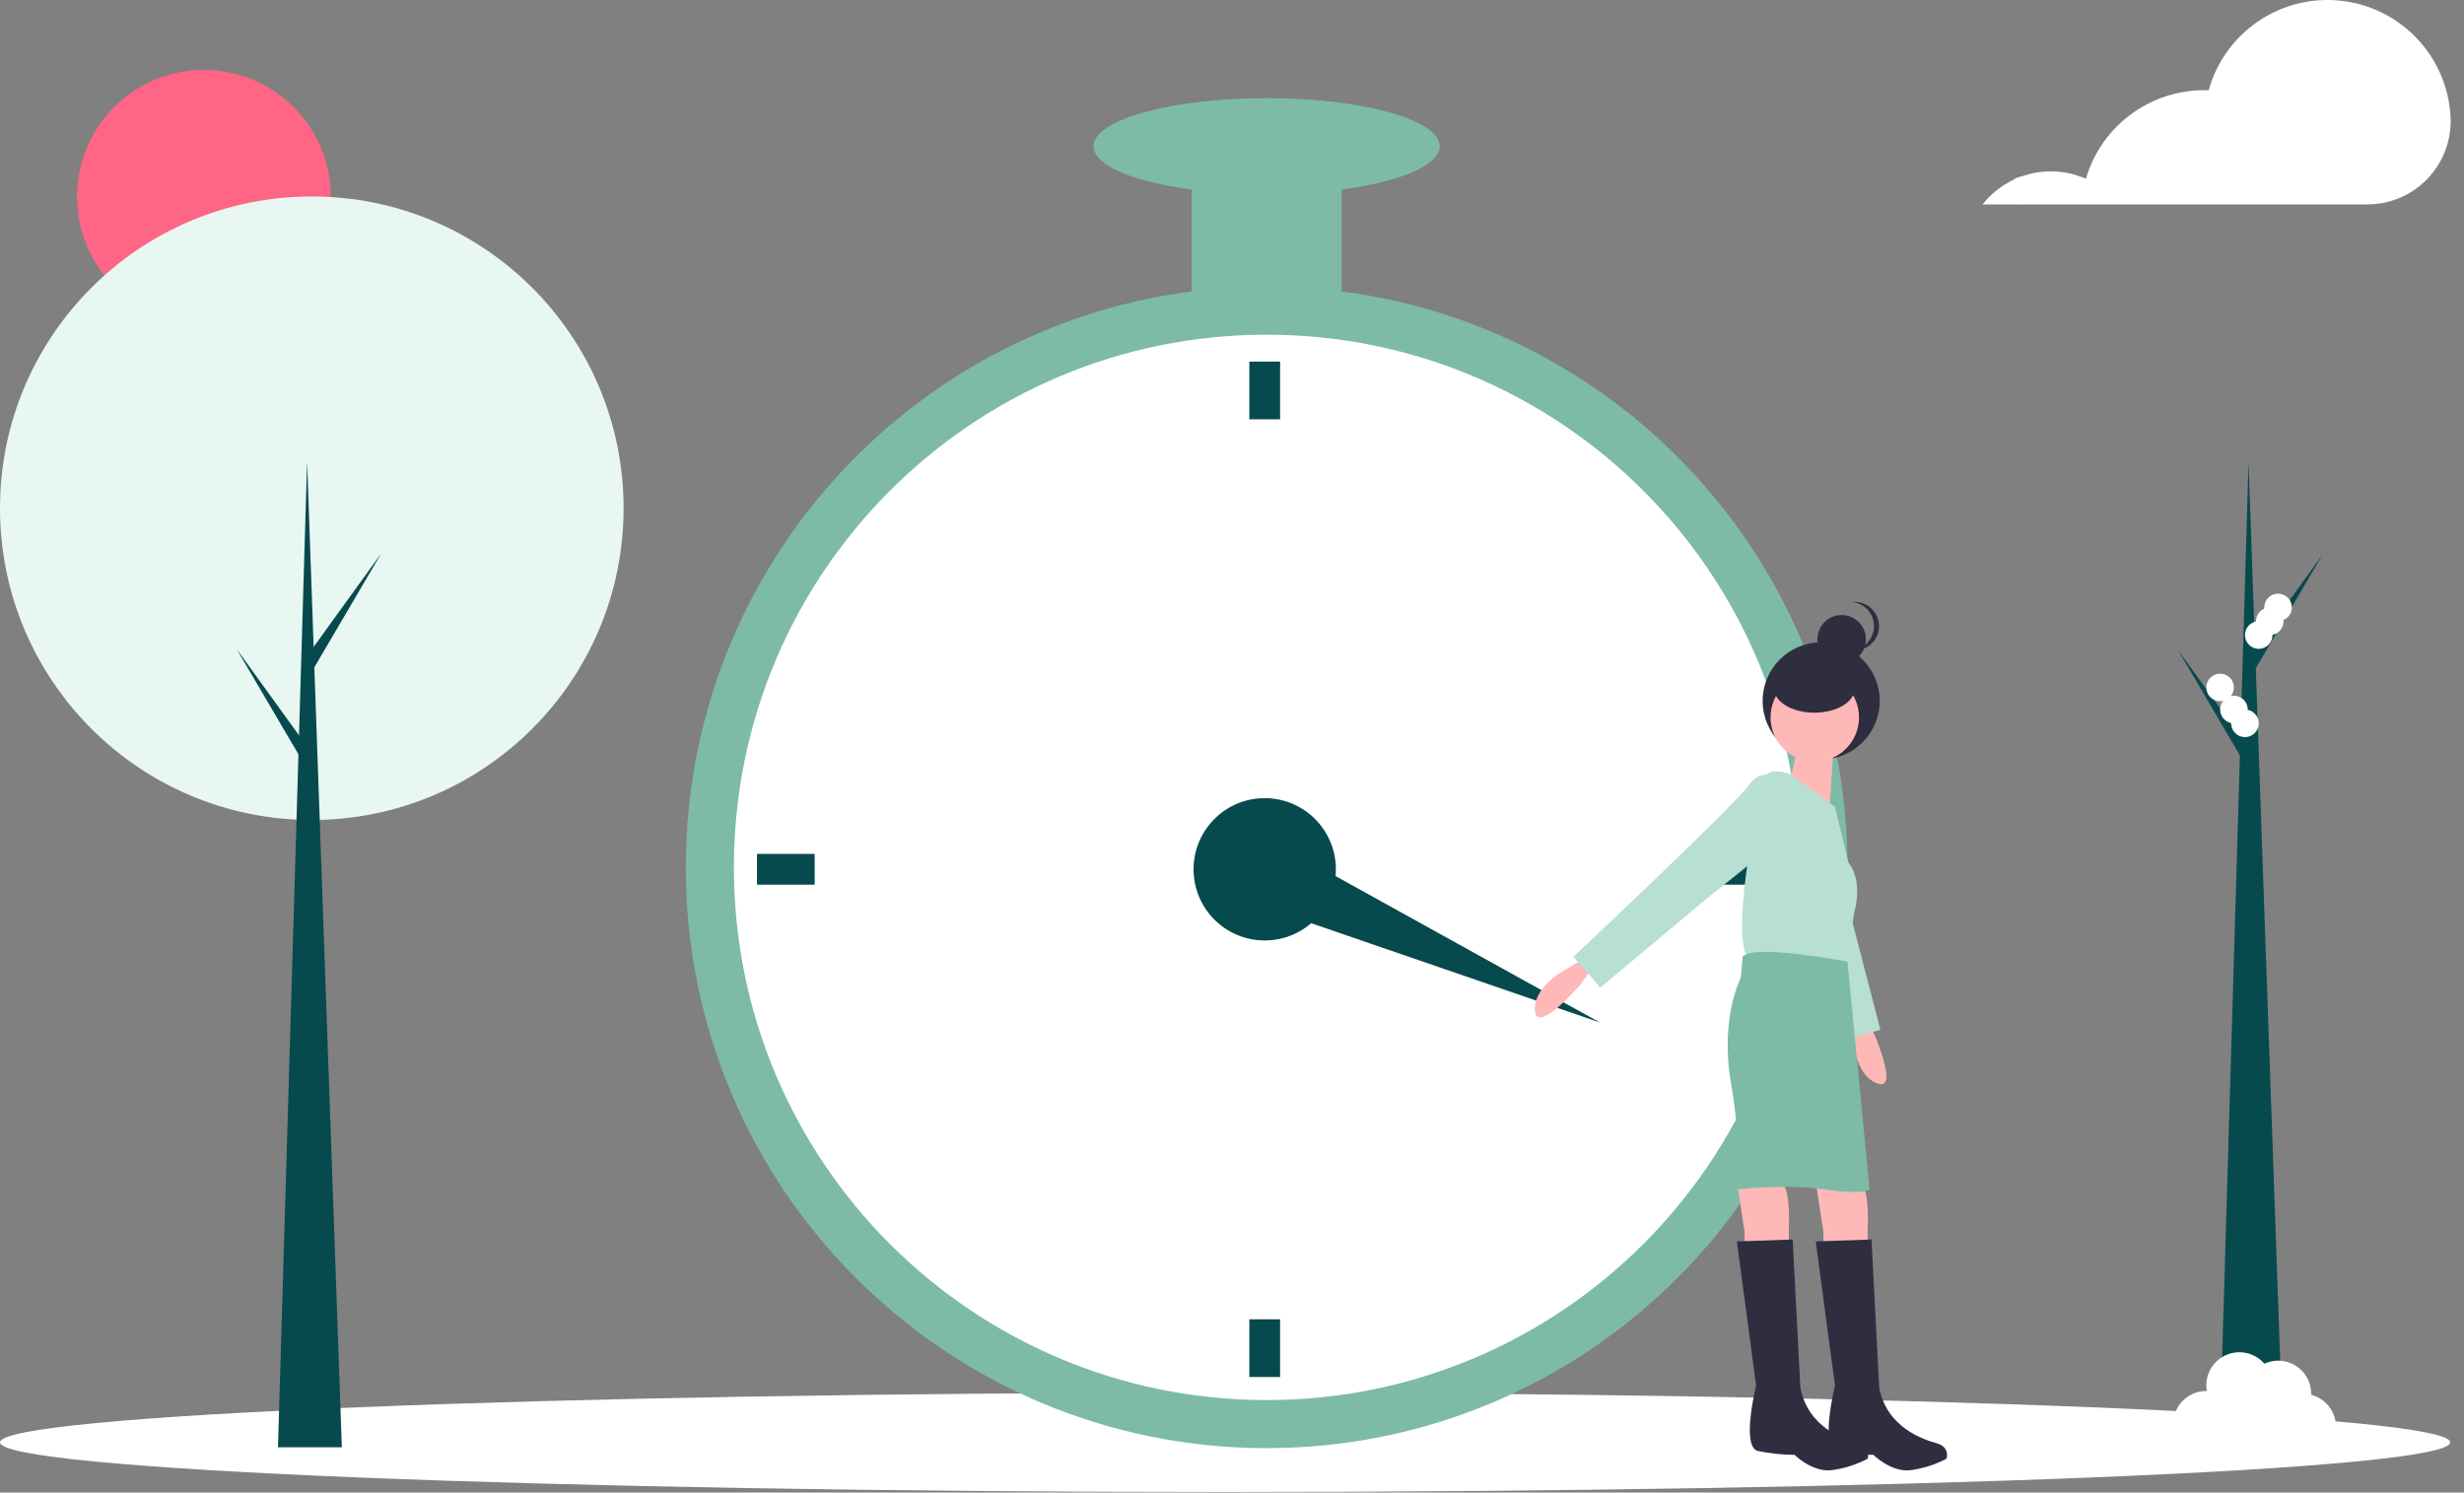 <svg width="893" height="541" viewBox="0 0 893 541" fill="none" xmlns="http://www.w3.org/2000/svg">
    <rect x="0" y="0" width="893" height="541" fill="#808080" stroke="none"/>
    <g id="weatherGirl" clip-path="url(#clip0)">
        <path id="Vector" d="M73.896 117.33C99.301 117.33 119.896 96.735 119.896 71.33C119.896 45.925 99.301 25.33 73.896 25.33C48.491 25.33 27.896 45.925 27.896 71.33C27.896 96.735 48.491 117.33 73.896 117.33Z" fill="#FF6584" />
        <path id="Vector_2" d="M444.003 540.802C689.219 540.802 888.006 532.743 888.006 522.802C888.006 512.861 689.219 504.802 444.003 504.802C198.787 504.802 0 512.861 0 522.802C0 532.743 198.787 540.802 444.003 540.802Z" fill="white" />
        <path id="Vector_3" d="M113 297.219C175.408 297.219 226 246.628 226 184.219C226 121.811 175.408 71.219 113 71.219C50.592 71.219 0 121.811 0 184.219C0 246.628 50.592 297.219 113 297.219Z" fill="rgb(232, 247, 242)" />
        <path id="Vector_4" d="M123.892 524.581H100.747L111.298 167.201L123.892 524.581Z" fill="#074A4E" />
        <path id="Vector_5" d="M113.34 234.933L138.187 200.557L113 243.442L110.277 238.677L113.34 234.933Z" fill="#074A4E" />
        <path id="Vector_6" d="M110.617 269.65L85.771 235.274L110.958 278.159L113.681 273.394L110.617 269.65Z" fill="#074A4E" />
        <path id="Vector_7" d="M827.505 524.957H804.361L814.912 167.577L827.505 524.957Z" fill="#074A4E" />
        <path id="Vector_8" d="M816.954 235.309L841.801 200.933L816.614 243.818L813.891 239.053L816.954 235.309Z" fill="#074A4E" />
        <path id="Vector_9" d="M814.231 270.026L789.385 235.65L814.572 278.535L817.295 273.77L814.231 270.026Z" fill="#074A4E" />
        <path id="Vector_10" d="M459.056 524.897C575.313 524.897 669.559 430.651 669.559 314.393C669.559 198.135 575.313 103.89 459.056 103.89C342.798 103.89 248.552 198.135 248.552 314.393C248.552 430.651 342.798 524.897 459.056 524.897Z" fill="#7DBBA6" />
        <g id="clockHand">
            <path id="Vector_11" d="M459.056 507.471C565.689 507.471 652.133 421.027 652.133 314.393C652.133 207.759 565.689 121.315 459.056 121.315C352.422 121.315 265.978 207.759 265.978 314.393C265.978 421.027 352.422 507.471 459.056 507.471Z" fill="white" />
            <path id="Vector_12" d="M458.359 340.88C472.602 340.88 484.149 329.334 484.149 315.09C484.149 300.847 472.602 289.3 458.359 289.3C444.115 289.3 432.568 300.847 432.568 315.09C432.568 329.334 444.115 340.88 458.359 340.88Z" fill="#074A4E" />
            <path id="clockHand_2" d="M450.924 326.286L460.455 304.493L579.88 370.635L450.924 326.286Z" fill="#074A4E" />
        </g>
        <path id="Vector_13" d="M463.935 131.074H452.782V151.985H463.935V131.074Z" fill="#074A4E" />
        <path id="Vector_14" d="M463.935 478.196H452.782V499.107H463.935V478.196Z" fill="#074A4E" />
        <path id="Vector_15" d="M295.253 320.667V309.514H274.342V320.667H295.253Z" fill="#074A4E" />
        <path id="Vector_16" d="M642.375 320.667V309.514H621.464V320.667H642.375Z" fill="#074A4E" />
        <path id="Vector_17" d="M486.24 53.006H431.871V115.739H486.24V53.006Z" fill="#7DBBA6" />
        <path id="Vector_18" d="M459.056 70.432C493.702 70.432 521.788 62.63 521.788 53.006C521.788 43.382 493.702 35.581 459.056 35.581C424.409 35.581 396.323 43.382 396.323 53.006C396.323 62.63 424.409 70.432 459.056 70.432Z" fill="#7DBBA6" />
        <path id="Vector_19" d="M576.505 351.684L573.02 356.564C573.02 356.564 556.989 375.383 556.291 366.322C555.594 357.261 568.141 350.987 568.141 350.987L575.111 346.805L576.505 351.684Z" fill="#FFB8B8" />
        <path id="Vector_20" d="M675.725 368.146L678.643 373.384C678.643 373.384 688.791 395.928 680.303 392.68C671.815 389.432 671.515 375.408 671.515 375.408L670.718 367.318L675.725 368.146Z" fill="#FFB8B8" />
        <path id="Vector_21" d="M660.034 275.267C671.755 275.267 681.258 265.764 681.258 254.042C681.258 242.321 671.755 232.818 660.034 232.818C648.312 232.818 638.809 242.321 638.809 254.042C638.809 265.764 648.312 275.267 660.034 275.267Z" fill="#2F2E41" />
        <path id="Vector_22" d="M658.058 428.358L660.846 446.481V452.057H676.878V445.087C676.878 445.087 677.575 432.54 674.787 429.055C671.999 425.57 658.058 428.358 658.058 428.358Z" fill="#FFB8B8" />
        <path id="Vector_23" d="M629.48 428.358L632.268 446.481V452.057H648.3V445.087C648.3 445.087 648.997 432.54 646.209 429.055C643.421 425.57 629.48 428.358 629.48 428.358Z" fill="#FFB8B8" />
        <path id="Vector_24" d="M640.268 282.785C640.268 282.785 634.102 286.035 638.314 293.428C642.525 300.82 667.236 377.304 667.236 377.304L681.492 373.257L668.92 324.887L661.721 294.485L640.268 282.785Z" fill="#B7E0D2" />
        <path id="Vector_25" d="M657.71 276.057C666.564 276.057 673.741 268.879 673.741 260.025C673.741 251.171 666.564 243.993 657.71 243.993C648.856 243.993 641.678 251.171 641.678 260.025C641.678 268.879 648.856 276.057 657.71 276.057Z" fill="#FFB8B8" />
        <path id="Vector_26" d="M665.029 262.464L662.937 295.225L648.3 284.769C648.3 284.769 653.179 265.252 651.785 263.858L665.029 262.464Z" fill="#FFB8B8" />
        <path id="Vector_27" d="M665.029 292.437L649.259 280.76C649.259 280.76 642.026 277.799 639.935 281.284C637.844 284.769 627.389 336.35 632.965 346.108C632.965 346.108 662.937 352.382 669.211 348.896L671.999 330.774C671.999 330.774 675.484 319.621 669.908 312.651L665.029 292.437Z" fill="#B7E0D2" />
        <path id="Vector_28" d="M644.118 281.981C644.118 281.981 638.541 277.799 633.662 284.769C628.783 291.74 570.232 346.805 570.232 346.805L579.991 357.958L618.327 325.894L642.723 306.377L644.118 281.981Z" fill="#B7E0D2" />
        <path id="Vector_29" d="M669.559 348.548C669.559 348.548 635.056 341.926 631.571 346.805L630.874 354.473C630.874 354.473 623.207 369.11 627.389 392.809C631.571 416.508 628.783 431.146 628.783 431.146C628.783 431.146 647.603 429.055 661.543 431.146C675.484 433.237 677.575 431.146 677.575 431.146L669.559 348.548Z" fill="#7DBBA6" />
        <path id="Vector_30" d="M678.272 449.269L658.058 449.966L665.029 502.243C665.029 502.243 659.452 524.548 665.725 525.942C670.086 526.823 674.521 527.289 678.969 527.336C678.969 527.336 685.242 533.61 692.213 532.913C696.842 532.321 701.327 530.905 705.456 528.73C705.456 528.73 706.85 524.548 701.971 523.154C697.092 521.76 683.848 517.578 681.06 502.94L678.272 449.269Z" fill="#2F2E41" />
        <path id="Vector_31" d="M649.694 449.269L629.48 449.966L636.45 502.243C636.45 502.243 630.874 524.548 637.147 525.942C641.508 526.823 645.942 527.289 650.391 527.336C650.391 527.336 656.664 533.61 663.634 532.913C668.263 532.321 672.749 530.905 676.878 528.73C676.878 528.73 678.272 524.548 673.393 523.154C668.514 521.76 655.27 517.578 652.482 502.94L649.694 449.269Z" fill="#2F2E41" />
        <path id="Vector_32" d="M667.458 240.487C672.308 240.487 676.24 236.554 676.24 231.704C676.24 226.854 672.308 222.922 667.458 222.922C662.608 222.922 658.676 226.854 658.676 231.704C658.676 236.554 662.608 240.487 667.458 240.487Z" fill="#2F2E41" />
        <path id="Vector_33" d="M679.168 226.947C679.168 224.776 678.364 222.682 676.911 221.069C675.458 219.456 673.459 218.438 671.3 218.212C671.604 218.18 671.91 218.165 672.215 218.164C674.544 218.164 676.778 219.09 678.425 220.737C680.072 222.384 680.998 224.618 680.998 226.947C680.998 229.276 680.072 231.51 678.425 233.157C676.778 234.804 674.544 235.729 672.215 235.729C671.91 235.729 671.604 235.713 671.3 235.682C673.459 235.455 675.458 234.438 676.911 232.825C678.364 231.212 679.168 229.118 679.168 226.947Z" fill="#2F2E41" />
        <path id="Vector_34" d="M657.565 258.325C665.649 258.325 672.202 254.393 672.202 249.542C672.202 244.692 665.649 240.76 657.565 240.76C649.48 240.76 642.927 244.692 642.927 249.542C642.927 254.393 649.48 258.325 657.565 258.325Z" fill="#2F2E41" />
        <path id="Vector_35" d="M888.12 42.151C887.522 31.58 883.189 21.565 875.894 13.891C868.598 6.217 858.815 1.384 848.288 0.253C837.76 -0.878 827.173 1.766 818.414 7.715C809.655 13.663 803.293 22.529 800.463 32.732C799.922 32.712 799.381 32.691 798.835 32.691C789.183 32.692 779.791 35.819 772.063 41.604C764.336 47.388 758.69 55.519 755.969 64.779C749.573 61.969 742.425 61.359 735.645 63.046C728.866 64.732 722.837 68.619 718.503 74.099H857.865C861.931 74.11 865.957 73.301 869.703 71.72C873.448 70.139 876.837 67.818 879.664 64.897C882.492 61.976 884.701 58.514 886.159 54.719C887.618 50.924 888.295 46.873 888.151 42.81C888.142 42.591 888.132 42.371 888.12 42.151Z" fill="white" />
        <path id="snow5" d="M859 64C865.627 64 871 58.627 871 52C871 45.373 865.627 40 859 40C852.373 40 847 45.373 847 52C847 58.627 852.373 64 859 64Z" fill="white" />
        <path id="snow4" d="M786.992 63.984C792.51 63.984 796.984 59.51 796.984 53.992C796.984 48.474 792.51 44 786.992 44C781.473 44 777 48.474 777 53.992C777 59.51 781.473 63.984 786.992 63.984Z" fill="white" />
        <path id="snow3" d="M835 53C841.627 53 847 47.627 847 41C847 34.373 841.627 29 835 29C828.373 29 823 34.373 823 41C823 47.627 828.373 53 835 53Z" fill="white" />
        <path id="snow2" d="M782 64C788.627 64 794 58.627 794 52C794 45.373 788.627 40 782 40C775.373 40 770 45.373 770 52C770 58.627 775.373 64 782 64Z" fill="white" />
        <path id="snow1" d="M854 37C860.627 37 866 31.627 866 25C866 18.373 860.627 13 854 13C847.373 13 842 18.373 842 25C842 31.627 847.373 37 854 37Z" fill="white" />
        <path id="Vector_36" d="M837.594 505.566C837.598 505.436 837.614 505.309 837.614 505.178C837.617 503.167 837.114 501.188 836.151 499.423C835.188 497.658 833.797 496.163 832.105 495.077C830.413 493.99 828.474 493.348 826.468 493.207C824.463 493.067 822.454 493.433 820.627 494.273C818.912 492.294 816.596 490.932 814.033 490.396C811.471 489.86 808.803 490.179 806.439 491.304C804.075 492.429 802.145 494.298 800.945 496.625C799.745 498.952 799.341 501.609 799.795 504.187C799.734 504.186 799.675 504.178 799.614 504.178C797.704 504.175 795.82 504.628 794.12 505.5C792.42 506.371 790.953 507.636 789.84 509.189C788.728 510.742 788.002 512.538 787.723 514.428C787.445 516.318 787.621 518.247 788.239 520.055C788.856 521.863 789.896 523.497 791.272 524.822C792.648 526.147 794.321 527.125 796.151 527.673C797.981 528.221 799.915 528.325 801.793 527.975C803.671 527.625 805.438 526.832 806.948 525.661C807.901 527.517 809.321 529.092 811.068 530.231C812.815 531.37 814.829 532.034 816.912 532.157C818.994 532.28 821.072 531.858 822.941 530.932C824.81 530.006 826.406 528.609 827.57 526.878C828.998 527.917 830.638 528.628 832.372 528.959C834.106 529.291 835.892 529.235 837.603 528.797C839.313 528.358 840.906 527.547 842.266 526.421C843.627 525.296 844.722 523.884 845.474 522.286C846.225 520.688 846.615 518.944 846.614 517.178C846.613 515.412 846.223 513.668 845.47 512.071C844.717 510.474 843.621 509.063 842.259 507.938C840.898 506.814 839.305 506.004 837.594 505.566Z" fill="white" />
        <path id="snow9" d="M830 47C832.761 47 835 44.761 835 42C835 39.239 832.761 37 830 37C827.239 37 825 39.239 825 42C825 44.761 827.239 47 830 47Z" fill="white" />
        <path id="snow6" d="M733 74C735.761 74 738 71.761 738 69C738 66.239 735.761 64 733 64C730.239 64 728 66.239 728 69C728 71.761 730.239 74 733 74Z" fill="white" />
        <path id="Vector_37" d="M818.614 235.178C821.375 235.178 823.614 232.939 823.614 230.178C823.614 227.417 821.375 225.178 818.614 225.178C815.852 225.178 813.614 227.417 813.614 230.178C813.614 232.939 815.852 235.178 818.614 235.178Z" fill="white" />
        <path id="Vector_38" d="M822.614 230.178C825.375 230.178 827.614 227.939 827.614 225.178C827.614 222.417 825.375 220.178 822.614 220.178C819.852 220.178 817.614 222.417 817.614 225.178C817.614 227.939 819.852 230.178 822.614 230.178Z" fill="white" />
        <path id="Vector_39" d="M825.614 225.178C828.375 225.178 830.614 222.939 830.614 220.178C830.614 217.417 828.375 215.178 825.614 215.178C822.852 215.178 820.614 217.417 820.614 220.178C820.614 222.939 822.852 225.178 825.614 225.178Z" fill="white" />
        <path id="Vector_40" d="M813.614 267.178C816.375 267.178 818.614 264.939 818.614 262.178C818.614 259.417 816.375 257.178 813.614 257.178C810.852 257.178 808.614 259.417 808.614 262.178C808.614 264.939 810.852 267.178 813.614 267.178Z" fill="white" />
        <path id="snow10" d="M857 70C859.761 70 862 67.761 862 65C862 62.239 859.761 60 857 60C854.239 60 852 62.239 852 65C852 67.761 854.239 70 857 70Z" fill="white" />
        <path id="snow8" d="M814 65C816.761 65 819 62.761 819 60C819 57.239 816.761 55 814 55C811.239 55 809 57.239 809 60C809 62.761 811.239 65 814 65Z" fill="white" />
        <path id="snow7" d="M871 69C873.761 69 876 66.761 876 64C876 61.239 873.761 59 871 59C868.239 59 866 61.239 866 64C866 66.761 868.239 69 871 69Z" fill="white" />
        <path id="Vector_41" d="M809.614 262.178C812.375 262.178 814.614 259.939 814.614 257.178C814.614 254.417 812.375 252.178 809.614 252.178C806.852 252.178 804.614 254.417 804.614 257.178C804.614 259.939 806.852 262.178 809.614 262.178Z" fill="white" />
        <path id="Vector_42" d="M804.614 254.178C807.375 254.178 809.614 251.939 809.614 249.178C809.614 246.417 807.375 244.178 804.614 244.178C801.852 244.178 799.614 246.417 799.614 249.178C799.614 251.939 801.852 254.178 804.614 254.178Z" fill="white" />
    </g>
    <defs>
        <clipPath id="clip0">
            <rect width="892.614" height="540.802" fill="white" />
        </clipPath>
    </defs>
</svg>
